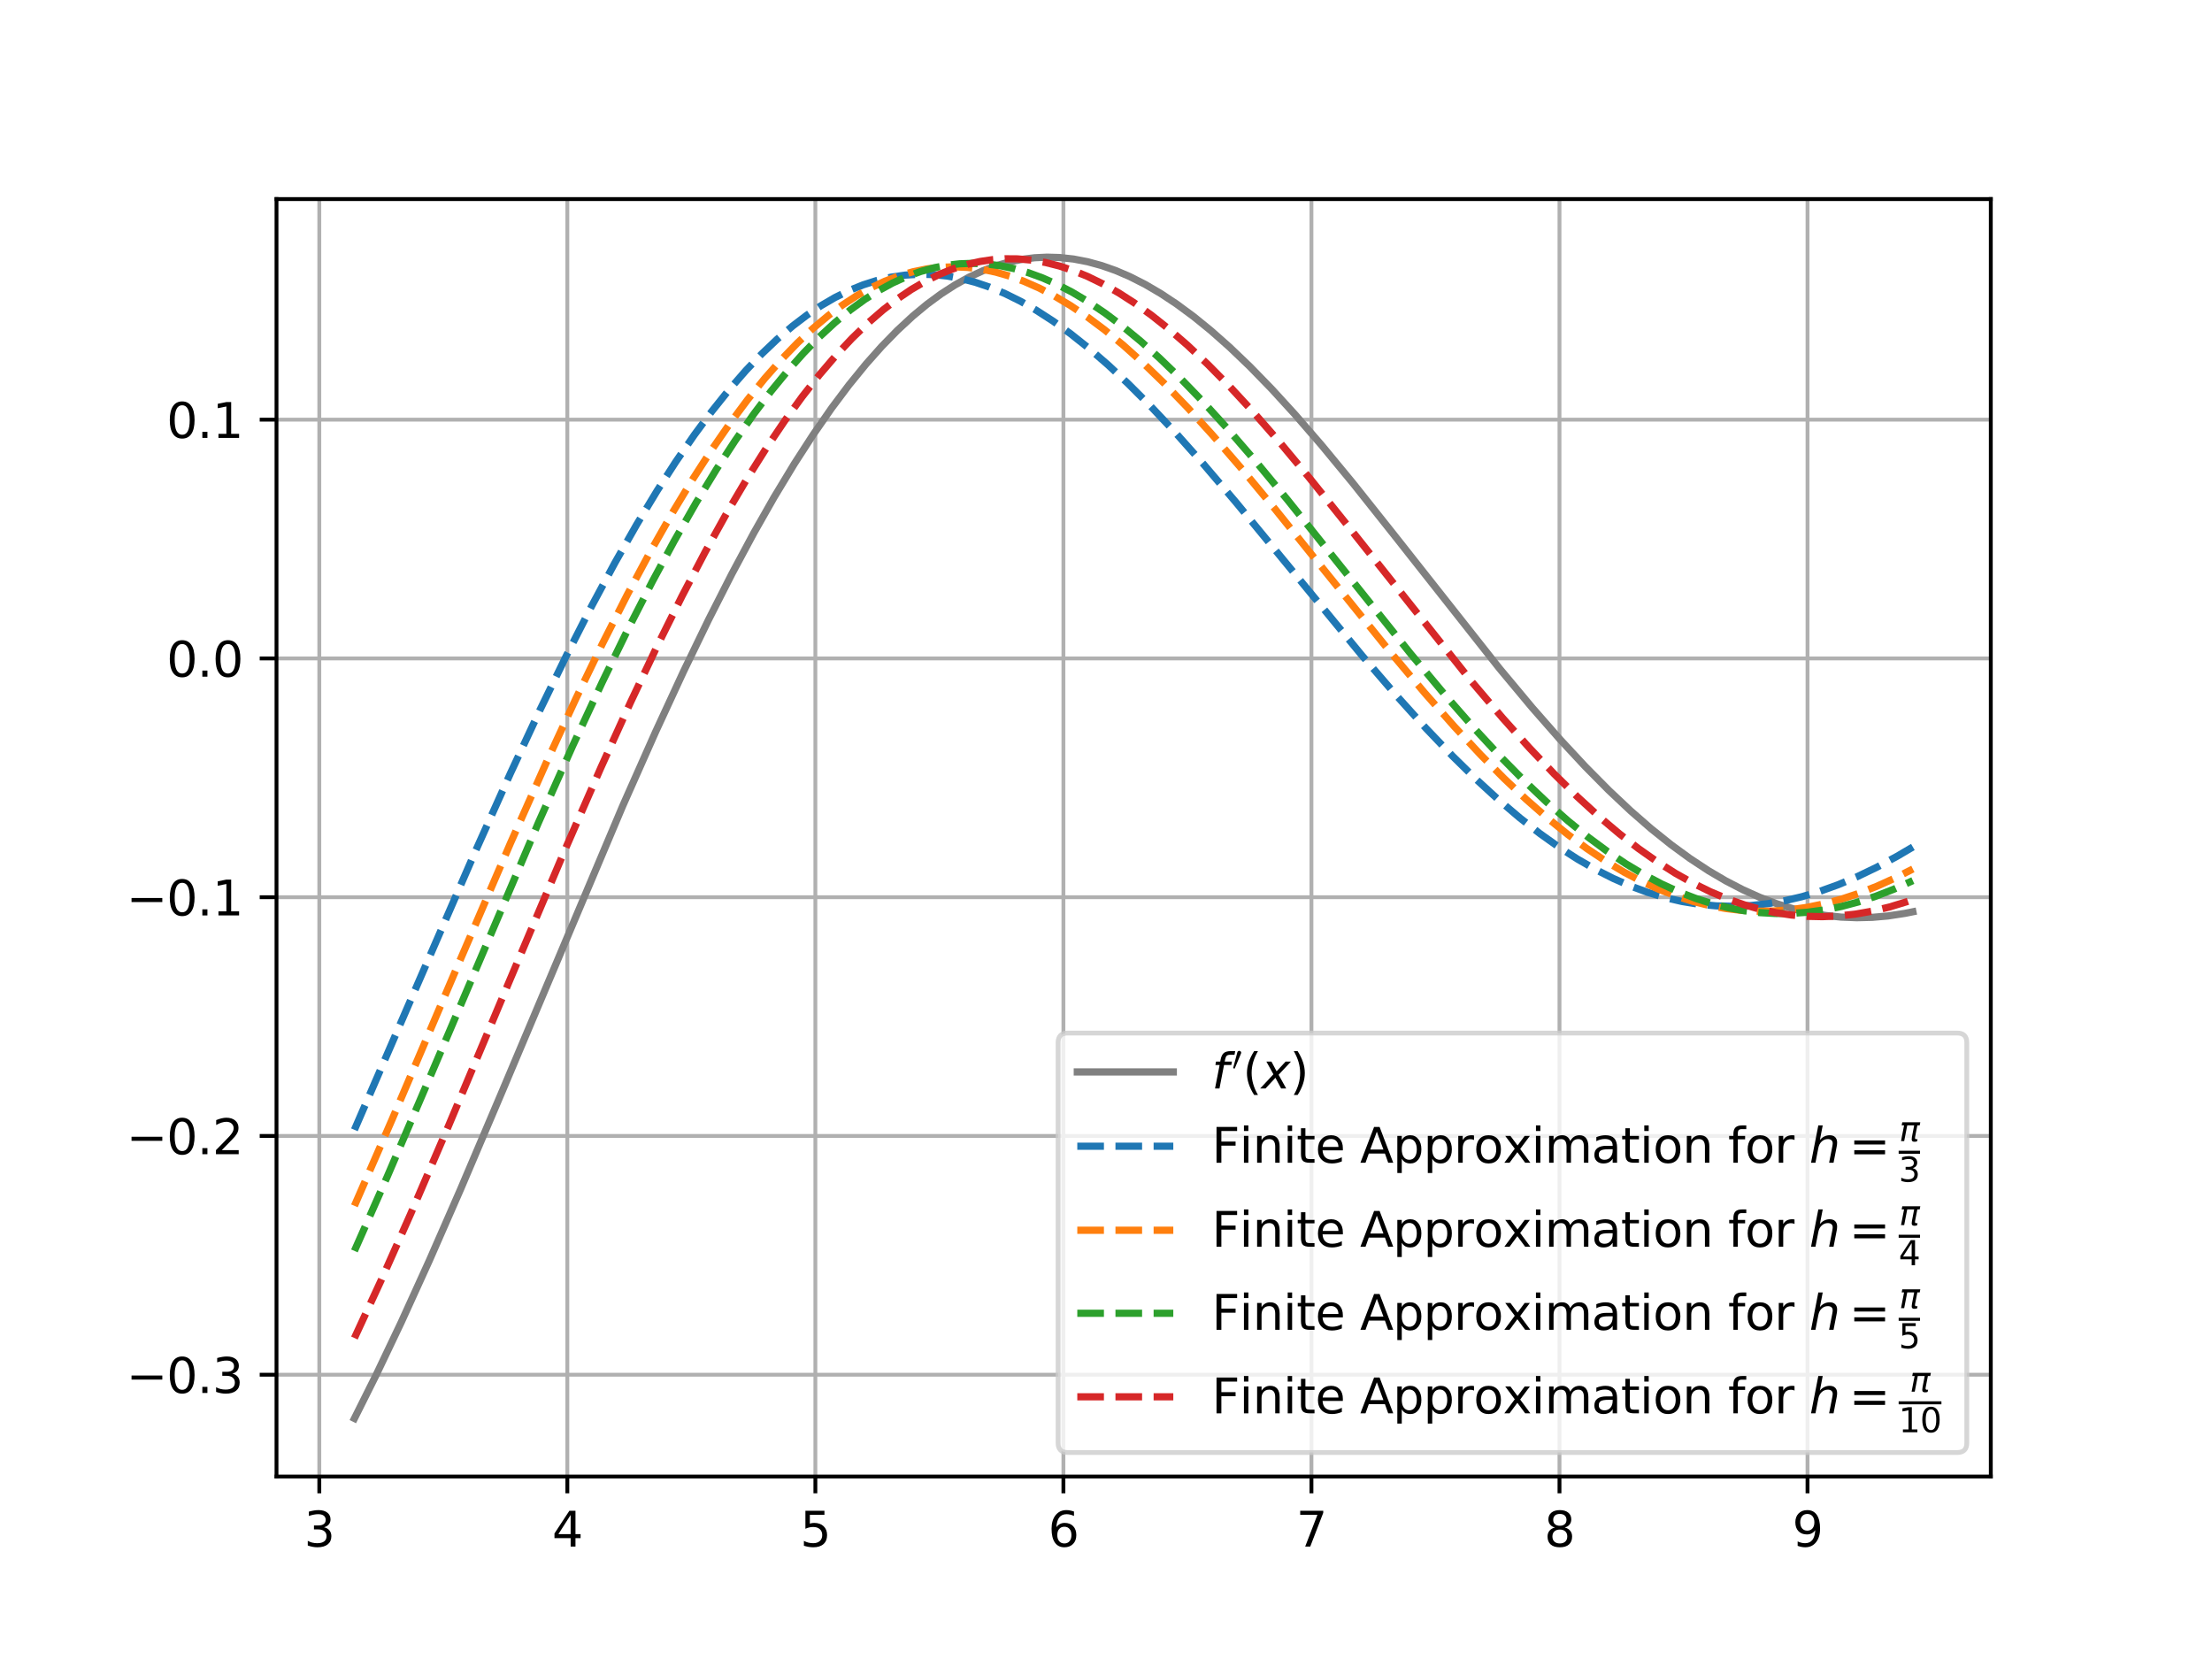 <?xml version="1.0" encoding="utf-8" standalone="no"?>
<!DOCTYPE svg PUBLIC "-//W3C//DTD SVG 1.1//EN"
  "http://www.w3.org/Graphics/SVG/1.1/DTD/svg11.dtd">
<svg xmlns:xlink="http://www.w3.org/1999/xlink" width="460.8pt" height="345.6pt" viewBox="0 0 460.8 345.6" xmlns="http://www.w3.org/2000/svg" version="1.1">
 <defs>
  <style type="text/css">*{stroke-linejoin: round; stroke-linecap: butt}</style>
 </defs>
 <g id="figure_1">
  <g id="patch_1">
   <path d="M 0 345.6 
L 460.8 345.6 
L 460.8 0 
L 0 0 
z
" style="fill: #ffffff"/>
  </g>
  <g id="axes_1">
   <g id="patch_2">
    <path d="M 57.6 307.584 
L 414.72 307.584 
L 414.72 41.472 
L 57.6 41.472 
z
" style="fill: #ffffff"/>
   </g>
   <g id="matplotlib.axis_1">
    <g id="xtick_1">
     <g id="line2d_1">
      <path d="M 66.517 307.584 
L 66.517 41.472 
" clip-path="url(#p0dc2a3c17a)" style="fill: none; stroke: #b0b0b0; stroke-width: 0.8; stroke-linecap: square"/>
     </g>
     <g id="line2d_2">
      <defs>
       <path id="m01ff38278d" d="M 0 0 
L 0 3.5 
" style="stroke: #000000; stroke-width: 0.8"/>
      </defs>
      <g>
       <use xlink:href="#m01ff38278d" x="66.517" y="307.584" style="stroke: #000000; stroke-width: 0.8"/>
      </g>
     </g>
     <g id="text_1">
      <!-- 3 -->
      <g transform="translate(63.335 322.182) scale(0.1 -0.1)">
       <defs>
        <path id="DejaVuSans-33" d="M 2597 2516 
Q 3050 2419 3304 2112 
Q 3559 1806 3559 1356 
Q 3559 666 3084 287 
Q 2609 -91 1734 -91 
Q 1441 -91 1130 -33 
Q 819 25 488 141 
L 488 750 
Q 750 597 1062 519 
Q 1375 441 1716 441 
Q 2309 441 2620 675 
Q 2931 909 2931 1356 
Q 2931 1769 2642 2001 
Q 2353 2234 1838 2234 
L 1294 2234 
L 1294 2753 
L 1863 2753 
Q 2328 2753 2575 2939 
Q 2822 3125 2822 3475 
Q 2822 3834 2567 4026 
Q 2313 4219 1838 4219 
Q 1578 4219 1281 4162 
Q 984 4106 628 3988 
L 628 4550 
Q 988 4650 1302 4700 
Q 1616 4750 1894 4750 
Q 2613 4750 3031 4423 
Q 3450 4097 3450 3541 
Q 3450 3153 3228 2886 
Q 3006 2619 2597 2516 
z
" transform="scale(0.016)"/>
       </defs>
       <use xlink:href="#DejaVuSans-33"/>
      </g>
     </g>
    </g>
    <g id="xtick_2">
     <g id="line2d_3">
      <path d="M 118.187 307.584 
L 118.187 41.472 
" clip-path="url(#p0dc2a3c17a)" style="fill: none; stroke: #b0b0b0; stroke-width: 0.8; stroke-linecap: square"/>
     </g>
     <g id="line2d_4">
      <g>
       <use xlink:href="#m01ff38278d" x="118.187" y="307.584" style="stroke: #000000; stroke-width: 0.8"/>
      </g>
     </g>
     <g id="text_2">
      <!-- 4 -->
      <g transform="translate(115.006 322.182) scale(0.1 -0.1)">
       <defs>
        <path id="DejaVuSans-34" d="M 2419 4116 
L 825 1625 
L 2419 1625 
L 2419 4116 
z
M 2253 4666 
L 3047 4666 
L 3047 1625 
L 3713 1625 
L 3713 1100 
L 3047 1100 
L 3047 0 
L 2419 0 
L 2419 1100 
L 313 1100 
L 313 1709 
L 2253 4666 
z
" transform="scale(0.016)"/>
       </defs>
       <use xlink:href="#DejaVuSans-34"/>
      </g>
     </g>
    </g>
    <g id="xtick_3">
     <g id="line2d_5">
      <path d="M 169.857 307.584 
L 169.857 41.472 
" clip-path="url(#p0dc2a3c17a)" style="fill: none; stroke: #b0b0b0; stroke-width: 0.8; stroke-linecap: square"/>
     </g>
     <g id="line2d_6">
      <g>
       <use xlink:href="#m01ff38278d" x="169.857" y="307.584" style="stroke: #000000; stroke-width: 0.8"/>
      </g>
     </g>
     <g id="text_3">
      <!-- 5 -->
      <g transform="translate(166.676 322.182) scale(0.1 -0.1)">
       <defs>
        <path id="DejaVuSans-35" d="M 691 4666 
L 3169 4666 
L 3169 4134 
L 1269 4134 
L 1269 2991 
Q 1406 3038 1543 3061 
Q 1681 3084 1819 3084 
Q 2600 3084 3056 2656 
Q 3513 2228 3513 1497 
Q 3513 744 3044 326 
Q 2575 -91 1722 -91 
Q 1428 -91 1123 -41 
Q 819 9 494 109 
L 494 744 
Q 775 591 1075 516 
Q 1375 441 1709 441 
Q 2250 441 2565 725 
Q 2881 1009 2881 1497 
Q 2881 1984 2565 2268 
Q 2250 2553 1709 2553 
Q 1456 2553 1204 2497 
Q 953 2441 691 2322 
L 691 4666 
z
" transform="scale(0.016)"/>
       </defs>
       <use xlink:href="#DejaVuSans-35"/>
      </g>
     </g>
    </g>
    <g id="xtick_4">
     <g id="line2d_7">
      <path d="M 221.528 307.584 
L 221.528 41.472 
" clip-path="url(#p0dc2a3c17a)" style="fill: none; stroke: #b0b0b0; stroke-width: 0.8; stroke-linecap: square"/>
     </g>
     <g id="line2d_8">
      <g>
       <use xlink:href="#m01ff38278d" x="221.528" y="307.584" style="stroke: #000000; stroke-width: 0.8"/>
      </g>
     </g>
     <g id="text_4">
      <!-- 6 -->
      <g transform="translate(218.346 322.182) scale(0.1 -0.1)">
       <defs>
        <path id="DejaVuSans-36" d="M 2113 2584 
Q 1688 2584 1439 2293 
Q 1191 2003 1191 1497 
Q 1191 994 1439 701 
Q 1688 409 2113 409 
Q 2538 409 2786 701 
Q 3034 994 3034 1497 
Q 3034 2003 2786 2293 
Q 2538 2584 2113 2584 
z
M 3366 4563 
L 3366 3988 
Q 3128 4100 2886 4159 
Q 2644 4219 2406 4219 
Q 1781 4219 1451 3797 
Q 1122 3375 1075 2522 
Q 1259 2794 1537 2939 
Q 1816 3084 2150 3084 
Q 2853 3084 3261 2657 
Q 3669 2231 3669 1497 
Q 3669 778 3244 343 
Q 2819 -91 2113 -91 
Q 1303 -91 875 529 
Q 447 1150 447 2328 
Q 447 3434 972 4092 
Q 1497 4750 2381 4750 
Q 2619 4750 2861 4703 
Q 3103 4656 3366 4563 
z
" transform="scale(0.016)"/>
       </defs>
       <use xlink:href="#DejaVuSans-36"/>
      </g>
     </g>
    </g>
    <g id="xtick_5">
     <g id="line2d_9">
      <path d="M 273.198 307.584 
L 273.198 41.472 
" clip-path="url(#p0dc2a3c17a)" style="fill: none; stroke: #b0b0b0; stroke-width: 0.8; stroke-linecap: square"/>
     </g>
     <g id="line2d_10">
      <g>
       <use xlink:href="#m01ff38278d" x="273.198" y="307.584" style="stroke: #000000; stroke-width: 0.8"/>
      </g>
     </g>
     <g id="text_5">
      <!-- 7 -->
      <g transform="translate(270.017 322.182) scale(0.1 -0.1)">
       <defs>
        <path id="DejaVuSans-37" d="M 525 4666 
L 3525 4666 
L 3525 4397 
L 1831 0 
L 1172 0 
L 2766 4134 
L 525 4134 
L 525 4666 
z
" transform="scale(0.016)"/>
       </defs>
       <use xlink:href="#DejaVuSans-37"/>
      </g>
     </g>
    </g>
    <g id="xtick_6">
     <g id="line2d_11">
      <path d="M 324.868 307.584 
L 324.868 41.472 
" clip-path="url(#p0dc2a3c17a)" style="fill: none; stroke: #b0b0b0; stroke-width: 0.8; stroke-linecap: square"/>
     </g>
     <g id="line2d_12">
      <g>
       <use xlink:href="#m01ff38278d" x="324.868" y="307.584" style="stroke: #000000; stroke-width: 0.8"/>
      </g>
     </g>
     <g id="text_6">
      <!-- 8 -->
      <g transform="translate(321.687 322.182) scale(0.1 -0.1)">
       <defs>
        <path id="DejaVuSans-38" d="M 2034 2216 
Q 1584 2216 1326 1975 
Q 1069 1734 1069 1313 
Q 1069 891 1326 650 
Q 1584 409 2034 409 
Q 2484 409 2743 651 
Q 3003 894 3003 1313 
Q 3003 1734 2745 1975 
Q 2488 2216 2034 2216 
z
M 1403 2484 
Q 997 2584 770 2862 
Q 544 3141 544 3541 
Q 544 4100 942 4425 
Q 1341 4750 2034 4750 
Q 2731 4750 3128 4425 
Q 3525 4100 3525 3541 
Q 3525 3141 3298 2862 
Q 3072 2584 2669 2484 
Q 3125 2378 3379 2068 
Q 3634 1759 3634 1313 
Q 3634 634 3220 271 
Q 2806 -91 2034 -91 
Q 1263 -91 848 271 
Q 434 634 434 1313 
Q 434 1759 690 2068 
Q 947 2378 1403 2484 
z
M 1172 3481 
Q 1172 3119 1398 2916 
Q 1625 2713 2034 2713 
Q 2441 2713 2670 2916 
Q 2900 3119 2900 3481 
Q 2900 3844 2670 4047 
Q 2441 4250 2034 4250 
Q 1625 4250 1398 4047 
Q 1172 3844 1172 3481 
z
" transform="scale(0.016)"/>
       </defs>
       <use xlink:href="#DejaVuSans-38"/>
      </g>
     </g>
    </g>
    <g id="xtick_7">
     <g id="line2d_13">
      <path d="M 376.539 307.584 
L 376.539 41.472 
" clip-path="url(#p0dc2a3c17a)" style="fill: none; stroke: #b0b0b0; stroke-width: 0.8; stroke-linecap: square"/>
     </g>
     <g id="line2d_14">
      <g>
       <use xlink:href="#m01ff38278d" x="376.539" y="307.584" style="stroke: #000000; stroke-width: 0.8"/>
      </g>
     </g>
     <g id="text_7">
      <!-- 9 -->
      <g transform="translate(373.358 322.182) scale(0.1 -0.1)">
       <defs>
        <path id="DejaVuSans-39" d="M 703 97 
L 703 672 
Q 941 559 1184 500 
Q 1428 441 1663 441 
Q 2288 441 2617 861 
Q 2947 1281 2994 2138 
Q 2813 1869 2534 1725 
Q 2256 1581 1919 1581 
Q 1219 1581 811 2004 
Q 403 2428 403 3163 
Q 403 3881 828 4315 
Q 1253 4750 1959 4750 
Q 2769 4750 3195 4129 
Q 3622 3509 3622 2328 
Q 3622 1225 3098 567 
Q 2575 -91 1691 -91 
Q 1453 -91 1209 -44 
Q 966 3 703 97 
z
M 1959 2075 
Q 2384 2075 2632 2365 
Q 2881 2656 2881 3163 
Q 2881 3666 2632 3958 
Q 2384 4250 1959 4250 
Q 1534 4250 1286 3958 
Q 1038 3666 1038 3163 
Q 1038 2656 1286 2365 
Q 1534 2075 1959 2075 
z
" transform="scale(0.016)"/>
       </defs>
       <use xlink:href="#DejaVuSans-39"/>
      </g>
     </g>
    </g>
   </g>
   <g id="matplotlib.axis_2">
    <g id="ytick_1">
     <g id="line2d_15">
      <path d="M 57.6 286.381 
L 414.72 286.381 
" clip-path="url(#p0dc2a3c17a)" style="fill: none; stroke: #b0b0b0; stroke-width: 0.8; stroke-linecap: square"/>
     </g>
     <g id="line2d_16">
      <defs>
       <path id="mb4354694d8" d="M 0 0 
L -3.5 0 
" style="stroke: #000000; stroke-width: 0.8"/>
      </defs>
      <g>
       <use xlink:href="#mb4354694d8" x="57.6" y="286.381" style="stroke: #000000; stroke-width: 0.8"/>
      </g>
     </g>
     <g id="text_8">
      <!-- −0.3 -->
      <g transform="translate(26.317 290.18) scale(0.1 -0.1)">
       <defs>
        <path id="DejaVuSans-2212" d="M 678 2272 
L 4684 2272 
L 4684 1741 
L 678 1741 
L 678 2272 
z
" transform="scale(0.016)"/>
        <path id="DejaVuSans-30" d="M 2034 4250 
Q 1547 4250 1301 3770 
Q 1056 3291 1056 2328 
Q 1056 1369 1301 889 
Q 1547 409 2034 409 
Q 2525 409 2770 889 
Q 3016 1369 3016 2328 
Q 3016 3291 2770 3770 
Q 2525 4250 2034 4250 
z
M 2034 4750 
Q 2819 4750 3233 4129 
Q 3647 3509 3647 2328 
Q 3647 1150 3233 529 
Q 2819 -91 2034 -91 
Q 1250 -91 836 529 
Q 422 1150 422 2328 
Q 422 3509 836 4129 
Q 1250 4750 2034 4750 
z
" transform="scale(0.016)"/>
        <path id="DejaVuSans-2e" d="M 684 794 
L 1344 794 
L 1344 0 
L 684 0 
L 684 794 
z
" transform="scale(0.016)"/>
       </defs>
       <use xlink:href="#DejaVuSans-2212"/>
       <use xlink:href="#DejaVuSans-30" x="83.789"/>
       <use xlink:href="#DejaVuSans-2e" x="147.412"/>
       <use xlink:href="#DejaVuSans-33" x="179.199"/>
      </g>
     </g>
    </g>
    <g id="ytick_2">
     <g id="line2d_17">
      <path d="M 57.6 236.642 
L 414.72 236.642 
" clip-path="url(#p0dc2a3c17a)" style="fill: none; stroke: #b0b0b0; stroke-width: 0.8; stroke-linecap: square"/>
     </g>
     <g id="line2d_18">
      <g>
       <use xlink:href="#mb4354694d8" x="57.6" y="236.642" style="stroke: #000000; stroke-width: 0.8"/>
      </g>
     </g>
     <g id="text_9">
      <!-- −0.2 -->
      <g transform="translate(26.317 240.441) scale(0.1 -0.1)">
       <defs>
        <path id="DejaVuSans-32" d="M 1228 531 
L 3431 531 
L 3431 0 
L 469 0 
L 469 531 
Q 828 903 1448 1529 
Q 2069 2156 2228 2338 
Q 2531 2678 2651 2914 
Q 2772 3150 2772 3378 
Q 2772 3750 2511 3984 
Q 2250 4219 1831 4219 
Q 1534 4219 1204 4116 
Q 875 4013 500 3803 
L 500 4441 
Q 881 4594 1212 4672 
Q 1544 4750 1819 4750 
Q 2544 4750 2975 4387 
Q 3406 4025 3406 3419 
Q 3406 3131 3298 2873 
Q 3191 2616 2906 2266 
Q 2828 2175 2409 1742 
Q 1991 1309 1228 531 
z
" transform="scale(0.016)"/>
       </defs>
       <use xlink:href="#DejaVuSans-2212"/>
       <use xlink:href="#DejaVuSans-30" x="83.789"/>
       <use xlink:href="#DejaVuSans-2e" x="147.412"/>
       <use xlink:href="#DejaVuSans-32" x="179.199"/>
      </g>
     </g>
    </g>
    <g id="ytick_3">
     <g id="line2d_19">
      <path d="M 57.6 186.903 
L 414.72 186.903 
" clip-path="url(#p0dc2a3c17a)" style="fill: none; stroke: #b0b0b0; stroke-width: 0.8; stroke-linecap: square"/>
     </g>
     <g id="line2d_20">
      <g>
       <use xlink:href="#mb4354694d8" x="57.6" y="186.903" style="stroke: #000000; stroke-width: 0.8"/>
      </g>
     </g>
     <g id="text_10">
      <!-- −0.1 -->
      <g transform="translate(26.317 190.702) scale(0.1 -0.1)">
       <defs>
        <path id="DejaVuSans-31" d="M 794 531 
L 1825 531 
L 1825 4091 
L 703 3866 
L 703 4441 
L 1819 4666 
L 2450 4666 
L 2450 531 
L 3481 531 
L 3481 0 
L 794 0 
L 794 531 
z
" transform="scale(0.016)"/>
       </defs>
       <use xlink:href="#DejaVuSans-2212"/>
       <use xlink:href="#DejaVuSans-30" x="83.789"/>
       <use xlink:href="#DejaVuSans-2e" x="147.412"/>
       <use xlink:href="#DejaVuSans-31" x="179.199"/>
      </g>
     </g>
    </g>
    <g id="ytick_4">
     <g id="line2d_21">
      <path d="M 57.6 137.164 
L 414.72 137.164 
" clip-path="url(#p0dc2a3c17a)" style="fill: none; stroke: #b0b0b0; stroke-width: 0.8; stroke-linecap: square"/>
     </g>
     <g id="line2d_22">
      <g>
       <use xlink:href="#mb4354694d8" x="57.6" y="137.164" style="stroke: #000000; stroke-width: 0.8"/>
      </g>
     </g>
     <g id="text_11">
      <!-- 0.0 -->
      <g transform="translate(34.697 140.963) scale(0.1 -0.1)">
       <use xlink:href="#DejaVuSans-30"/>
       <use xlink:href="#DejaVuSans-2e" x="63.623"/>
       <use xlink:href="#DejaVuSans-30" x="95.41"/>
      </g>
     </g>
    </g>
    <g id="ytick_5">
     <g id="line2d_23">
      <path d="M 57.6 87.425 
L 414.72 87.425 
" clip-path="url(#p0dc2a3c17a)" style="fill: none; stroke: #b0b0b0; stroke-width: 0.8; stroke-linecap: square"/>
     </g>
     <g id="line2d_24">
      <g>
       <use xlink:href="#mb4354694d8" x="57.6" y="87.425" style="stroke: #000000; stroke-width: 0.8"/>
      </g>
     </g>
     <g id="text_12">
      <!-- 0.1 -->
      <g transform="translate(34.697 91.224) scale(0.1 -0.1)">
       <use xlink:href="#DejaVuSans-30"/>
       <use xlink:href="#DejaVuSans-2e" x="63.623"/>
       <use xlink:href="#DejaVuSans-31" x="95.41"/>
      </g>
     </g>
    </g>
   </g>
   <g id="line2d_25">
    <path d="M 73.833 295.488 
L 78.382 286.381 
L 83.582 275.455 
L 89.432 262.603 
L 95.931 247.772 
L 104.381 227.9 
L 129.729 167.87 
L 136.554 152.498 
L 142.403 139.852 
L 147.603 129.107 
L 152.478 119.519 
L 157.027 111.038 
L 161.252 103.601 
L 165.477 96.613 
L 169.377 90.582 
L 173.276 84.971 
L 176.851 80.209 
L 180.426 75.823 
L 183.676 72.167 
L 186.926 68.834 
L 190.175 65.826 
L 193.1 63.401 
L 196.025 61.243 
L 198.95 59.355 
L 201.875 57.735 
L 204.799 56.383 
L 207.724 55.298 
L 210.324 54.557 
L 212.924 54.023 
L 215.524 53.695 
L 218.124 53.57 
L 220.723 53.644 
L 223.648 53.963 
L 226.573 54.526 
L 229.498 55.326 
L 232.423 56.358 
L 235.348 57.614 
L 238.597 59.265 
L 241.847 61.173 
L 245.097 63.326 
L 248.672 65.965 
L 252.246 68.869 
L 256.146 72.32 
L 260.371 76.364 
L 264.921 81.039 
L 269.795 86.371 
L 275.32 92.754 
L 281.82 100.628 
L 290.269 111.254 
L 312.368 139.25 
L 319.192 147.428 
L 325.042 154.092 
L 330.242 159.687 
L 335.116 164.611 
L 339.666 168.895 
L 343.891 172.581 
L 348.115 175.968 
L 352.015 178.816 
L 355.915 181.385 
L 359.49 183.488 
L 363.065 185.343 
L 366.639 186.947 
L 370.214 188.295 
L 373.789 189.386 
L 377.039 190.153 
L 380.288 190.707 
L 383.538 191.048 
L 386.788 191.177 
L 390.038 191.098 
L 393.288 190.813 
L 396.862 190.267 
L 398.487 189.939 
L 398.487 189.939 
" clip-path="url(#p0dc2a3c17a)" style="fill: none; stroke: #808080; stroke-width: 1.5; stroke-linecap: square"/>
   </g>
   <g id="line2d_26">
    <path d="M 73.833 235.364 
L 85.207 209.12 
L 98.856 177.737 
L 106.331 161.099 
L 112.505 147.856 
L 118.03 136.495 
L 123.23 126.298 
L 128.104 117.23 
L 132.654 109.237 
L 136.879 102.252 
L 140.779 96.2 
L 144.678 90.544 
L 148.253 85.723 
L 151.828 81.258 
L 155.403 77.158 
L 158.652 73.755 
L 161.902 70.664 
L 165.152 67.889 
L 168.077 65.664 
L 171.002 63.697 
L 173.926 61.99 
L 176.851 60.542 
L 179.776 59.352 
L 182.701 58.419 
L 185.626 57.74 
L 188.55 57.313 
L 191.475 57.133 
L 194.4 57.198 
L 197.325 57.503 
L 200.25 58.041 
L 203.175 58.809 
L 206.099 59.799 
L 209.349 61.152 
L 212.599 62.762 
L 215.849 64.617 
L 219.424 66.929 
L 222.998 69.51 
L 226.898 72.613 
L 230.798 75.992 
L 235.023 79.94 
L 239.572 84.49 
L 244.772 90.02 
L 250.622 96.588 
L 257.446 104.605 
L 266.871 116.051 
L 283.769 136.606 
L 290.919 144.918 
L 297.094 151.755 
L 302.618 157.533 
L 307.493 162.321 
L 312.043 166.498 
L 316.592 170.367 
L 320.817 173.666 
L 324.717 176.446 
L 328.617 178.961 
L 332.516 181.201 
L 336.091 183.008 
L 339.666 184.574 
L 343.241 185.895 
L 346.816 186.97 
L 350.39 187.797 
L 353.965 188.377 
L 357.54 188.71 
L 361.115 188.798 
L 364.689 188.646 
L 368.264 188.256 
L 371.839 187.634 
L 375.414 186.787 
L 378.989 185.721 
L 382.888 184.318 
L 386.788 182.676 
L 391.013 180.641 
L 395.237 178.358 
L 398.487 176.444 
L 398.487 176.444 
" clip-path="url(#p0dc2a3c17a)" style="fill: none; stroke-dasharray: 5.55,2.4; stroke-dashoffset: 0; stroke: #1f77b4; stroke-width: 1.5"/>
   </g>
   <g id="line2d_27">
    <path d="M 73.833 251.197 
L 81.632 233.317 
L 94.956 202.084 
L 106.331 175.662 
L 113.805 158.861 
L 119.98 145.512 
L 125.504 134.079 
L 130.704 123.832 
L 135.579 114.735 
L 140.129 106.729 
L 144.353 99.744 
L 148.253 93.703 
L 152.153 88.069 
L 155.728 83.276 
L 159.302 78.847 
L 162.877 74.792 
L 166.127 71.435 
L 169.377 68.397 
L 172.627 65.681 
L 175.551 63.513 
L 178.476 61.609 
L 181.401 59.968 
L 184.326 58.59 
L 187.251 57.474 
L 190.175 56.618 
L 193.1 56.019 
L 195.7 55.701 
L 198.625 55.581 
L 201.55 55.707 
L 204.474 56.076 
L 207.399 56.682 
L 210.324 57.52 
L 213.249 58.582 
L 216.499 60.017 
L 219.749 61.712 
L 222.998 63.654 
L 226.573 66.064 
L 230.148 68.743 
L 234.048 71.955 
L 238.272 75.748 
L 242.497 79.837 
L 247.372 84.883 
L 252.571 90.598 
L 258.421 97.363 
L 265.571 105.989 
L 276.295 119.323 
L 289.619 135.822 
L 296.769 144.326 
L 302.943 151.331 
L 308.468 157.262 
L 313.343 162.185 
L 317.892 166.486 
L 322.442 170.477 
L 326.667 173.886 
L 330.567 176.765 
L 334.466 179.375 
L 338.366 181.708 
L 341.941 183.595 
L 345.516 185.238 
L 349.09 186.633 
L 352.665 187.777 
L 356.24 188.668 
L 359.49 189.26 
L 362.74 189.643 
L 365.989 189.82 
L 369.239 189.792 
L 372.814 189.529 
L 376.389 189.026 
L 379.963 188.289 
L 383.538 187.326 
L 387.113 186.143 
L 391.013 184.613 
L 394.912 182.844 
L 398.487 181.023 
L 398.487 181.023 
" clip-path="url(#p0dc2a3c17a)" style="fill: none; stroke-dasharray: 5.55,2.4; stroke-dashoffset: 0; stroke: #ff7f0e; stroke-width: 1.5"/>
   </g>
   <g id="line2d_28">
    <path d="M 73.833 260.589 
L 80.657 245.142 
L 89.432 224.683 
L 112.18 171.337 
L 119.33 155.302 
L 125.504 142.01 
L 131.029 130.656 
L 135.904 121.125 
L 140.454 112.687 
L 145.003 104.729 
L 149.228 97.799 
L 153.128 91.814 
L 157.027 86.244 
L 160.602 81.514 
L 164.177 77.154 
L 167.427 73.518 
L 170.677 70.2 
L 173.926 67.204 
L 177.176 64.532 
L 180.101 62.406 
L 183.026 60.546 
L 185.951 58.951 
L 188.875 57.621 
L 191.8 56.554 
L 194.725 55.749 
L 197.325 55.251 
L 199.925 54.955 
L 202.525 54.859 
L 205.449 54.987 
L 208.374 55.358 
L 211.299 55.969 
L 214.224 56.812 
L 217.149 57.882 
L 220.074 59.172 
L 223.323 60.854 
L 226.573 62.788 
L 230.148 65.191 
L 233.723 67.868 
L 237.622 71.081 
L 241.522 74.576 
L 245.747 78.655 
L 250.297 83.351 
L 255.496 89.053 
L 261.346 95.821 
L 268.17 104.073 
L 277.92 116.256 
L 293.844 136.168 
L 300.993 144.731 
L 307.168 151.781 
L 312.693 157.746 
L 317.567 162.694 
L 322.117 167.014 
L 326.667 171.02 
L 330.892 174.439 
L 334.791 177.325 
L 338.691 179.938 
L 342.591 182.272 
L 346.166 184.157 
L 349.74 185.795 
L 353.315 187.183 
L 356.89 188.318 
L 360.14 189.128 
L 363.389 189.728 
L 366.639 190.119 
L 369.889 190.301 
L 373.139 190.276 
L 376.389 190.048 
L 379.963 189.566 
L 383.538 188.848 
L 387.113 187.9 
L 390.688 186.73 
L 394.588 185.211 
L 398.487 183.449 
L 398.487 183.449 
" clip-path="url(#p0dc2a3c17a)" style="fill: none; stroke-dasharray: 5.55,2.4; stroke-dashoffset: 0; stroke: #2ca02c; stroke-width: 1.5"/>
   </g>
   <g id="line2d_29">
    <path d="M 73.833 278.739 
L 79.357 266.798 
L 85.532 252.914 
L 93.331 234.784 
L 106.006 204.636 
L 117.705 177.004 
L 125.179 159.902 
L 131.354 146.299 
L 136.879 134.637 
L 142.078 124.177 
L 146.953 114.882 
L 151.503 106.694 
L 155.728 99.545 
L 159.627 93.356 
L 163.527 87.578 
L 167.102 82.657 
L 170.677 78.106 
L 174.251 73.933 
L 177.501 70.474 
L 180.751 67.338 
L 184.001 64.529 
L 186.926 62.283 
L 189.85 60.304 
L 192.775 58.594 
L 195.7 57.151 
L 198.625 55.974 
L 201.55 55.063 
L 204.15 54.473 
L 206.749 54.089 
L 209.349 53.908 
L 211.949 53.927 
L 214.874 54.184 
L 217.799 54.685 
L 220.723 55.424 
L 223.648 56.396 
L 226.573 57.593 
L 229.823 59.179 
L 233.073 61.024 
L 236.322 63.116 
L 239.897 65.689 
L 243.472 68.531 
L 247.372 71.917 
L 251.597 75.894 
L 256.146 80.502 
L 261.021 85.768 
L 266.546 92.084 
L 272.72 99.492 
L 280.52 109.214 
L 306.518 141.923 
L 313.018 149.568 
L 318.542 155.735 
L 323.742 161.207 
L 328.617 166.004 
L 333.166 170.162 
L 337.391 173.726 
L 341.291 176.746 
L 345.191 179.495 
L 349.09 181.964 
L 352.665 183.973 
L 356.24 185.734 
L 359.815 187.243 
L 363.389 188.497 
L 366.639 189.414 
L 369.889 190.118 
L 373.139 190.61 
L 376.389 190.889 
L 379.638 190.959 
L 382.888 190.822 
L 386.463 190.435 
L 390.038 189.807 
L 393.613 188.944 
L 397.187 187.852 
L 398.487 187.4 
L 398.487 187.4 
" clip-path="url(#p0dc2a3c17a)" style="fill: none; stroke-dasharray: 5.55,2.4; stroke-dashoffset: 0; stroke: #d62728; stroke-width: 1.5"/>
   </g>
   <g id="patch_3">
    <path d="M 57.6 307.584 
L 57.6 41.472 
" style="fill: none; stroke: #000000; stroke-width: 0.8; stroke-linejoin: miter; stroke-linecap: square"/>
   </g>
   <g id="patch_4">
    <path d="M 414.72 307.584 
L 414.72 41.472 
" style="fill: none; stroke: #000000; stroke-width: 0.8; stroke-linejoin: miter; stroke-linecap: square"/>
   </g>
   <g id="patch_5">
    <path d="M 57.6 307.584 
L 414.72 307.584 
" style="fill: none; stroke: #000000; stroke-width: 0.8; stroke-linejoin: miter; stroke-linecap: square"/>
   </g>
   <g id="patch_6">
    <path d="M 57.6 41.472 
L 414.72 41.472 
" style="fill: none; stroke: #000000; stroke-width: 0.8; stroke-linejoin: miter; stroke-linecap: square"/>
   </g>
   <g id="legend_1">
    <g id="patch_7">
     <path d="M 222.42 302.584 
L 407.72 302.584 
Q 409.72 302.584 409.72 300.584 
L 409.72 217.206 
Q 409.72 215.206 407.72 215.206 
L 222.42 215.206 
Q 220.42 215.206 220.42 217.206 
L 220.42 300.584 
Q 220.42 302.584 222.42 302.584 
z
" style="fill: #ffffff; opacity: 0.8; stroke: #cccccc; stroke-linejoin: miter"/>
    </g>
    <g id="line2d_30">
     <path d="M 224.42 223.304 
L 234.42 223.304 
L 244.42 223.304 
" style="fill: none; stroke: #808080; stroke-width: 1.5; stroke-linecap: square"/>
    </g>
    <g id="text_13">
     <!-- $f'(x)$ -->
     <g transform="translate(252.42 226.804) scale(0.1 -0.1)">
      <defs>
       <path id="DejaVuSans-Oblique-66" d="M 3059 4863 
L 2969 4384 
L 2419 4384 
Q 2106 4384 1964 4261 
Q 1822 4138 1753 3809 
L 1691 3500 
L 2638 3500 
L 2553 3053 
L 1606 3053 
L 1013 0 
L 434 0 
L 1031 3053 
L 481 3053 
L 563 3500 
L 1113 3500 
L 1159 3744 
Q 1278 4363 1576 4613 
Q 1875 4863 2516 4863 
L 3059 4863 
z
" transform="scale(0.016)"/>
       <path id="Cmsy10-30" d="M 225 347 
Q 184 359 184 409 
L 966 3316 
Q 1003 3434 1093 3506 
Q 1184 3578 1300 3578 
Q 1450 3578 1564 3479 
Q 1678 3381 1678 3231 
Q 1678 3166 1644 3084 
L 488 319 
Q 466 275 428 275 
Q 394 275 320 306 
Q 247 338 225 347 
z
" transform="scale(0.016)"/>
       <path id="DejaVuSans-28" d="M 1984 4856 
Q 1566 4138 1362 3434 
Q 1159 2731 1159 2009 
Q 1159 1288 1364 580 
Q 1569 -128 1984 -844 
L 1484 -844 
Q 1016 -109 783 600 
Q 550 1309 550 2009 
Q 550 2706 781 3412 
Q 1013 4119 1484 4856 
L 1984 4856 
z
" transform="scale(0.016)"/>
       <path id="DejaVuSans-Oblique-78" d="M 3841 3500 
L 2234 1784 
L 3219 0 
L 2559 0 
L 1819 1388 
L 531 0 
L -166 0 
L 1556 1844 
L 641 3500 
L 1300 3500 
L 1972 2234 
L 3144 3500 
L 3841 3500 
z
" transform="scale(0.016)"/>
       <path id="DejaVuSans-29" d="M 513 4856 
L 1013 4856 
Q 1481 4119 1714 3412 
Q 1947 2706 1947 2009 
Q 1947 1309 1714 600 
Q 1481 -109 1013 -844 
L 513 -844 
Q 928 -128 1133 580 
Q 1338 1288 1338 2009 
Q 1338 2731 1133 3434 
Q 928 4138 513 4856 
z
" transform="scale(0.016)"/>
      </defs>
      <use xlink:href="#DejaVuSans-Oblique-66" transform="translate(0 0.584)"/>
      <use xlink:href="#Cmsy10-30" transform="translate(42.653 38.866) scale(0.7)"/>
      <use xlink:href="#DejaVuSans-28" transform="translate(64.63 0.584)"/>
      <use xlink:href="#DejaVuSans-Oblique-78" transform="translate(103.644 0.584)"/>
      <use xlink:href="#DejaVuSans-29" transform="translate(162.824 0.584)"/>
     </g>
    </g>
    <g id="line2d_31">
     <path d="M 224.42 238.784 
L 234.42 238.784 
L 244.42 238.784 
" style="fill: none; stroke-dasharray: 5.55,2.4; stroke-dashoffset: 0; stroke: #1f77b4; stroke-width: 1.5"/>
    </g>
    <g id="text_14">
     <!-- Finite Approximation for $h = \frac{\pi}{3}$ -->
     <g transform="translate(252.42 242.284) scale(0.1 -0.1)">
      <defs>
       <path id="DejaVuSans-46" d="M 628 4666 
L 3309 4666 
L 3309 4134 
L 1259 4134 
L 1259 2759 
L 3109 2759 
L 3109 2228 
L 1259 2228 
L 1259 0 
L 628 0 
L 628 4666 
z
" transform="scale(0.016)"/>
       <path id="DejaVuSans-69" d="M 603 3500 
L 1178 3500 
L 1178 0 
L 603 0 
L 603 3500 
z
M 603 4863 
L 1178 4863 
L 1178 4134 
L 603 4134 
L 603 4863 
z
" transform="scale(0.016)"/>
       <path id="DejaVuSans-6e" d="M 3513 2113 
L 3513 0 
L 2938 0 
L 2938 2094 
Q 2938 2591 2744 2837 
Q 2550 3084 2163 3084 
Q 1697 3084 1428 2787 
Q 1159 2491 1159 1978 
L 1159 0 
L 581 0 
L 581 3500 
L 1159 3500 
L 1159 2956 
Q 1366 3272 1645 3428 
Q 1925 3584 2291 3584 
Q 2894 3584 3203 3211 
Q 3513 2838 3513 2113 
z
" transform="scale(0.016)"/>
       <path id="DejaVuSans-74" d="M 1172 4494 
L 1172 3500 
L 2356 3500 
L 2356 3053 
L 1172 3053 
L 1172 1153 
Q 1172 725 1289 603 
Q 1406 481 1766 481 
L 2356 481 
L 2356 0 
L 1766 0 
Q 1100 0 847 248 
Q 594 497 594 1153 
L 594 3053 
L 172 3053 
L 172 3500 
L 594 3500 
L 594 4494 
L 1172 4494 
z
" transform="scale(0.016)"/>
       <path id="DejaVuSans-65" d="M 3597 1894 
L 3597 1613 
L 953 1613 
Q 991 1019 1311 708 
Q 1631 397 2203 397 
Q 2534 397 2845 478 
Q 3156 559 3463 722 
L 3463 178 
Q 3153 47 2828 -22 
Q 2503 -91 2169 -91 
Q 1331 -91 842 396 
Q 353 884 353 1716 
Q 353 2575 817 3079 
Q 1281 3584 2069 3584 
Q 2775 3584 3186 3129 
Q 3597 2675 3597 1894 
z
M 3022 2063 
Q 3016 2534 2758 2815 
Q 2500 3097 2075 3097 
Q 1594 3097 1305 2825 
Q 1016 2553 972 2059 
L 3022 2063 
z
" transform="scale(0.016)"/>
       <path id="DejaVuSans-20" transform="scale(0.016)"/>
       <path id="DejaVuSans-41" d="M 2188 4044 
L 1331 1722 
L 3047 1722 
L 2188 4044 
z
M 1831 4666 
L 2547 4666 
L 4325 0 
L 3669 0 
L 3244 1197 
L 1141 1197 
L 716 0 
L 50 0 
L 1831 4666 
z
" transform="scale(0.016)"/>
       <path id="DejaVuSans-70" d="M 1159 525 
L 1159 -1331 
L 581 -1331 
L 581 3500 
L 1159 3500 
L 1159 2969 
Q 1341 3281 1617 3432 
Q 1894 3584 2278 3584 
Q 2916 3584 3314 3078 
Q 3713 2572 3713 1747 
Q 3713 922 3314 415 
Q 2916 -91 2278 -91 
Q 1894 -91 1617 61 
Q 1341 213 1159 525 
z
M 3116 1747 
Q 3116 2381 2855 2742 
Q 2594 3103 2138 3103 
Q 1681 3103 1420 2742 
Q 1159 2381 1159 1747 
Q 1159 1113 1420 752 
Q 1681 391 2138 391 
Q 2594 391 2855 752 
Q 3116 1113 3116 1747 
z
" transform="scale(0.016)"/>
       <path id="DejaVuSans-72" d="M 2631 2963 
Q 2534 3019 2420 3045 
Q 2306 3072 2169 3072 
Q 1681 3072 1420 2755 
Q 1159 2438 1159 1844 
L 1159 0 
L 581 0 
L 581 3500 
L 1159 3500 
L 1159 2956 
Q 1341 3275 1631 3429 
Q 1922 3584 2338 3584 
Q 2397 3584 2469 3576 
Q 2541 3569 2628 3553 
L 2631 2963 
z
" transform="scale(0.016)"/>
       <path id="DejaVuSans-6f" d="M 1959 3097 
Q 1497 3097 1228 2736 
Q 959 2375 959 1747 
Q 959 1119 1226 758 
Q 1494 397 1959 397 
Q 2419 397 2687 759 
Q 2956 1122 2956 1747 
Q 2956 2369 2687 2733 
Q 2419 3097 1959 3097 
z
M 1959 3584 
Q 2709 3584 3137 3096 
Q 3566 2609 3566 1747 
Q 3566 888 3137 398 
Q 2709 -91 1959 -91 
Q 1206 -91 779 398 
Q 353 888 353 1747 
Q 353 2609 779 3096 
Q 1206 3584 1959 3584 
z
" transform="scale(0.016)"/>
       <path id="DejaVuSans-78" d="M 3513 3500 
L 2247 1797 
L 3578 0 
L 2900 0 
L 1881 1375 
L 863 0 
L 184 0 
L 1544 1831 
L 300 3500 
L 978 3500 
L 1906 2253 
L 2834 3500 
L 3513 3500 
z
" transform="scale(0.016)"/>
       <path id="DejaVuSans-6d" d="M 3328 2828 
Q 3544 3216 3844 3400 
Q 4144 3584 4550 3584 
Q 5097 3584 5394 3201 
Q 5691 2819 5691 2113 
L 5691 0 
L 5113 0 
L 5113 2094 
Q 5113 2597 4934 2840 
Q 4756 3084 4391 3084 
Q 3944 3084 3684 2787 
Q 3425 2491 3425 1978 
L 3425 0 
L 2847 0 
L 2847 2094 
Q 2847 2600 2669 2842 
Q 2491 3084 2119 3084 
Q 1678 3084 1418 2786 
Q 1159 2488 1159 1978 
L 1159 0 
L 581 0 
L 581 3500 
L 1159 3500 
L 1159 2956 
Q 1356 3278 1631 3431 
Q 1906 3584 2284 3584 
Q 2666 3584 2933 3390 
Q 3200 3197 3328 2828 
z
" transform="scale(0.016)"/>
       <path id="DejaVuSans-61" d="M 2194 1759 
Q 1497 1759 1228 1600 
Q 959 1441 959 1056 
Q 959 750 1161 570 
Q 1363 391 1709 391 
Q 2188 391 2477 730 
Q 2766 1069 2766 1631 
L 2766 1759 
L 2194 1759 
z
M 3341 1997 
L 3341 0 
L 2766 0 
L 2766 531 
Q 2569 213 2275 61 
Q 1981 -91 1556 -91 
Q 1019 -91 701 211 
Q 384 513 384 1019 
Q 384 1609 779 1909 
Q 1175 2209 1959 2209 
L 2766 2209 
L 2766 2266 
Q 2766 2663 2505 2880 
Q 2244 3097 1772 3097 
Q 1472 3097 1187 3025 
Q 903 2953 641 2809 
L 641 3341 
Q 956 3463 1253 3523 
Q 1550 3584 1831 3584 
Q 2591 3584 2966 3190 
Q 3341 2797 3341 1997 
z
" transform="scale(0.016)"/>
       <path id="DejaVuSans-66" d="M 2375 4863 
L 2375 4384 
L 1825 4384 
Q 1516 4384 1395 4259 
Q 1275 4134 1275 3809 
L 1275 3500 
L 2222 3500 
L 2222 3053 
L 1275 3053 
L 1275 0 
L 697 0 
L 697 3053 
L 147 3053 
L 147 3500 
L 697 3500 
L 697 3744 
Q 697 4328 969 4595 
Q 1241 4863 1831 4863 
L 2375 4863 
z
" transform="scale(0.016)"/>
       <path id="DejaVuSans-Oblique-68" d="M 3566 2113 
L 3156 0 
L 2578 0 
L 2988 2091 
Q 3016 2238 3031 2350 
Q 3047 2463 3047 2528 
Q 3047 2791 2881 2937 
Q 2716 3084 2419 3084 
Q 1956 3084 1617 2771 
Q 1278 2459 1178 1941 
L 800 0 
L 225 0 
L 1172 4863 
L 1747 4863 
L 1375 2950 
Q 1594 3244 1934 3414 
Q 2275 3584 2650 3584 
Q 3113 3584 3367 3334 
Q 3622 3084 3622 2631 
Q 3622 2519 3608 2391 
Q 3594 2263 3566 2113 
z
" transform="scale(0.016)"/>
       <path id="DejaVuSans-3d" d="M 678 2906 
L 4684 2906 
L 4684 2381 
L 678 2381 
L 678 2906 
z
M 678 1631 
L 4684 1631 
L 4684 1100 
L 678 1100 
L 678 1631 
z
" transform="scale(0.016)"/>
       <path id="DejaVuSans-Oblique-3c0" d="M 584 3500 
L 3938 3500 
L 3825 2925 
L 3384 2925 
L 2966 775 
Q 2922 550 2981 450 
Q 3038 353 3209 353 
Q 3256 353 3325 363 
Q 3397 369 3419 372 
L 3338 -44 
Q 3222 -84 3103 -103 
Q 2981 -122 2866 -122 
Q 2491 -122 2388 81 
Q 2284 288 2391 838 
L 2797 2925 
L 1506 2925 
L 938 0 
L 350 0 
L 919 2925 
L 472 2925 
L 584 3500 
z
" transform="scale(0.016)"/>
      </defs>
      <use xlink:href="#DejaVuSans-46" transform="translate(0 0.588)"/>
      <use xlink:href="#DejaVuSans-69" transform="translate(57.52 0.588)"/>
      <use xlink:href="#DejaVuSans-6e" transform="translate(85.303 0.588)"/>
      <use xlink:href="#DejaVuSans-69" transform="translate(148.682 0.588)"/>
      <use xlink:href="#DejaVuSans-74" transform="translate(176.465 0.588)"/>
      <use xlink:href="#DejaVuSans-65" transform="translate(215.674 0.588)"/>
      <use xlink:href="#DejaVuSans-20" transform="translate(277.197 0.588)"/>
      <use xlink:href="#DejaVuSans-41" transform="translate(308.984 0.588)"/>
      <use xlink:href="#DejaVuSans-70" transform="translate(377.393 0.588)"/>
      <use xlink:href="#DejaVuSans-70" transform="translate(440.869 0.588)"/>
      <use xlink:href="#DejaVuSans-72" transform="translate(504.346 0.588)"/>
      <use xlink:href="#DejaVuSans-6f" transform="translate(545.459 0.588)"/>
      <use xlink:href="#DejaVuSans-78" transform="translate(606.641 0.588)"/>
      <use xlink:href="#DejaVuSans-69" transform="translate(665.82 0.588)"/>
      <use xlink:href="#DejaVuSans-6d" transform="translate(693.604 0.588)"/>
      <use xlink:href="#DejaVuSans-61" transform="translate(791.016 0.588)"/>
      <use xlink:href="#DejaVuSans-74" transform="translate(852.295 0.588)"/>
      <use xlink:href="#DejaVuSans-69" transform="translate(891.504 0.588)"/>
      <use xlink:href="#DejaVuSans-6f" transform="translate(919.287 0.588)"/>
      <use xlink:href="#DejaVuSans-6e" transform="translate(980.469 0.588)"/>
      <use xlink:href="#DejaVuSans-20" transform="translate(1043.848 0.588)"/>
      <use xlink:href="#DejaVuSans-66" transform="translate(1075.635 0.588)"/>
      <use xlink:href="#DejaVuSans-6f" transform="translate(1110.84 0.588)"/>
      <use xlink:href="#DejaVuSans-72" transform="translate(1172.021 0.588)"/>
      <use xlink:href="#DejaVuSans-20" transform="translate(1213.135 0.588)"/>
      <use xlink:href="#DejaVuSans-Oblique-68" transform="translate(1244.922 0.588)"/>
      <use xlink:href="#DejaVuSans-3d" transform="translate(1327.783 0.588)"/>
      <use xlink:href="#DejaVuSans-Oblique-3c0" transform="translate(1432.055 45.719) scale(0.7)"/>
      <use xlink:href="#DejaVuSans-33" transform="translate(1431.055 -38.819) scale(0.7)"/>
      <path d="M 1431.055 19.384 
L 1431.055 25.634 
L 1475.591 25.634 
L 1475.591 19.384 
L 1431.055 19.384 
z
"/>
     </g>
    </g>
    <g id="line2d_32">
     <path d="M 224.42 256.284 
L 234.42 256.284 
L 244.42 256.284 
" style="fill: none; stroke-dasharray: 5.55,2.4; stroke-dashoffset: 0; stroke: #ff7f0e; stroke-width: 1.5"/>
    </g>
    <g id="text_15">
     <!-- Finite Approximation for $h = \frac{\pi}{4}$ -->
     <g transform="translate(252.42 259.784) scale(0.1 -0.1)">
      <use xlink:href="#DejaVuSans-46" transform="translate(0 0.588)"/>
      <use xlink:href="#DejaVuSans-69" transform="translate(57.52 0.588)"/>
      <use xlink:href="#DejaVuSans-6e" transform="translate(85.303 0.588)"/>
      <use xlink:href="#DejaVuSans-69" transform="translate(148.682 0.588)"/>
      <use xlink:href="#DejaVuSans-74" transform="translate(176.465 0.588)"/>
      <use xlink:href="#DejaVuSans-65" transform="translate(215.674 0.588)"/>
      <use xlink:href="#DejaVuSans-20" transform="translate(277.197 0.588)"/>
      <use xlink:href="#DejaVuSans-41" transform="translate(308.984 0.588)"/>
      <use xlink:href="#DejaVuSans-70" transform="translate(377.393 0.588)"/>
      <use xlink:href="#DejaVuSans-70" transform="translate(440.869 0.588)"/>
      <use xlink:href="#DejaVuSans-72" transform="translate(504.346 0.588)"/>
      <use xlink:href="#DejaVuSans-6f" transform="translate(545.459 0.588)"/>
      <use xlink:href="#DejaVuSans-78" transform="translate(606.641 0.588)"/>
      <use xlink:href="#DejaVuSans-69" transform="translate(665.82 0.588)"/>
      <use xlink:href="#DejaVuSans-6d" transform="translate(693.604 0.588)"/>
      <use xlink:href="#DejaVuSans-61" transform="translate(791.016 0.588)"/>
      <use xlink:href="#DejaVuSans-74" transform="translate(852.295 0.588)"/>
      <use xlink:href="#DejaVuSans-69" transform="translate(891.504 0.588)"/>
      <use xlink:href="#DejaVuSans-6f" transform="translate(919.287 0.588)"/>
      <use xlink:href="#DejaVuSans-6e" transform="translate(980.469 0.588)"/>
      <use xlink:href="#DejaVuSans-20" transform="translate(1043.848 0.588)"/>
      <use xlink:href="#DejaVuSans-66" transform="translate(1075.635 0.588)"/>
      <use xlink:href="#DejaVuSans-6f" transform="translate(1110.84 0.588)"/>
      <use xlink:href="#DejaVuSans-72" transform="translate(1172.021 0.588)"/>
      <use xlink:href="#DejaVuSans-20" transform="translate(1213.135 0.588)"/>
      <use xlink:href="#DejaVuSans-Oblique-68" transform="translate(1244.922 0.588)"/>
      <use xlink:href="#DejaVuSans-3d" transform="translate(1327.783 0.588)"/>
      <use xlink:href="#DejaVuSans-Oblique-3c0" transform="translate(1432.055 45.719) scale(0.7)"/>
      <use xlink:href="#DejaVuSans-34" transform="translate(1431.055 -37.9) scale(0.7)"/>
      <path d="M 1431.055 19.384 
L 1431.055 25.634 
L 1475.591 25.634 
L 1475.591 19.384 
L 1431.055 19.384 
z
"/>
     </g>
    </g>
    <g id="line2d_33">
     <path d="M 224.42 273.584 
L 234.42 273.584 
L 244.42 273.584 
" style="fill: none; stroke-dasharray: 5.55,2.4; stroke-dashoffset: 0; stroke: #2ca02c; stroke-width: 1.5"/>
    </g>
    <g id="text_16">
     <!-- Finite Approximation for $h = \frac{\pi}{5}$ -->
     <g transform="translate(252.42 277.084) scale(0.1 -0.1)">
      <use xlink:href="#DejaVuSans-46" transform="translate(0 0.588)"/>
      <use xlink:href="#DejaVuSans-69" transform="translate(57.52 0.588)"/>
      <use xlink:href="#DejaVuSans-6e" transform="translate(85.303 0.588)"/>
      <use xlink:href="#DejaVuSans-69" transform="translate(148.682 0.588)"/>
      <use xlink:href="#DejaVuSans-74" transform="translate(176.465 0.588)"/>
      <use xlink:href="#DejaVuSans-65" transform="translate(215.674 0.588)"/>
      <use xlink:href="#DejaVuSans-20" transform="translate(277.197 0.588)"/>
      <use xlink:href="#DejaVuSans-41" transform="translate(308.984 0.588)"/>
      <use xlink:href="#DejaVuSans-70" transform="translate(377.393 0.588)"/>
      <use xlink:href="#DejaVuSans-70" transform="translate(440.869 0.588)"/>
      <use xlink:href="#DejaVuSans-72" transform="translate(504.346 0.588)"/>
      <use xlink:href="#DejaVuSans-6f" transform="translate(545.459 0.588)"/>
      <use xlink:href="#DejaVuSans-78" transform="translate(606.641 0.588)"/>
      <use xlink:href="#DejaVuSans-69" transform="translate(665.82 0.588)"/>
      <use xlink:href="#DejaVuSans-6d" transform="translate(693.604 0.588)"/>
      <use xlink:href="#DejaVuSans-61" transform="translate(791.016 0.588)"/>
      <use xlink:href="#DejaVuSans-74" transform="translate(852.295 0.588)"/>
      <use xlink:href="#DejaVuSans-69" transform="translate(891.504 0.588)"/>
      <use xlink:href="#DejaVuSans-6f" transform="translate(919.287 0.588)"/>
      <use xlink:href="#DejaVuSans-6e" transform="translate(980.469 0.588)"/>
      <use xlink:href="#DejaVuSans-20" transform="translate(1043.848 0.588)"/>
      <use xlink:href="#DejaVuSans-66" transform="translate(1075.635 0.588)"/>
      <use xlink:href="#DejaVuSans-6f" transform="translate(1110.84 0.588)"/>
      <use xlink:href="#DejaVuSans-72" transform="translate(1172.021 0.588)"/>
      <use xlink:href="#DejaVuSans-20" transform="translate(1213.135 0.588)"/>
      <use xlink:href="#DejaVuSans-Oblique-68" transform="translate(1244.922 0.588)"/>
      <use xlink:href="#DejaVuSans-3d" transform="translate(1327.783 0.588)"/>
      <use xlink:href="#DejaVuSans-Oblique-3c0" transform="translate(1432.055 45.719) scale(0.7)"/>
      <use xlink:href="#DejaVuSans-35" transform="translate(1431.055 -37.9) scale(0.7)"/>
      <path d="M 1431.055 19.384 
L 1431.055 25.634 
L 1475.591 25.634 
L 1475.591 19.384 
L 1431.055 19.384 
z
"/>
     </g>
    </g>
    <g id="line2d_34">
     <path d="M 224.42 290.984 
L 234.42 290.984 
L 244.42 290.984 
" style="fill: none; stroke-dasharray: 5.55,2.4; stroke-dashoffset: 0; stroke: #d62728; stroke-width: 1.5"/>
    </g>
    <g id="text_17">
     <!-- Finite Approximation for $h = \frac{\pi}{10}$ -->
     <g transform="translate(252.42 294.484) scale(0.1 -0.1)">
      <use xlink:href="#DejaVuSans-46" transform="translate(0 0.588)"/>
      <use xlink:href="#DejaVuSans-69" transform="translate(57.52 0.588)"/>
      <use xlink:href="#DejaVuSans-6e" transform="translate(85.303 0.588)"/>
      <use xlink:href="#DejaVuSans-69" transform="translate(148.682 0.588)"/>
      <use xlink:href="#DejaVuSans-74" transform="translate(176.465 0.588)"/>
      <use xlink:href="#DejaVuSans-65" transform="translate(215.674 0.588)"/>
      <use xlink:href="#DejaVuSans-20" transform="translate(277.197 0.588)"/>
      <use xlink:href="#DejaVuSans-41" transform="translate(308.984 0.588)"/>
      <use xlink:href="#DejaVuSans-70" transform="translate(377.393 0.588)"/>
      <use xlink:href="#DejaVuSans-70" transform="translate(440.869 0.588)"/>
      <use xlink:href="#DejaVuSans-72" transform="translate(504.346 0.588)"/>
      <use xlink:href="#DejaVuSans-6f" transform="translate(545.459 0.588)"/>
      <use xlink:href="#DejaVuSans-78" transform="translate(606.641 0.588)"/>
      <use xlink:href="#DejaVuSans-69" transform="translate(665.82 0.588)"/>
      <use xlink:href="#DejaVuSans-6d" transform="translate(693.604 0.588)"/>
      <use xlink:href="#DejaVuSans-61" transform="translate(791.016 0.588)"/>
      <use xlink:href="#DejaVuSans-74" transform="translate(852.295 0.588)"/>
      <use xlink:href="#DejaVuSans-69" transform="translate(891.504 0.588)"/>
      <use xlink:href="#DejaVuSans-6f" transform="translate(919.287 0.588)"/>
      <use xlink:href="#DejaVuSans-6e" transform="translate(980.469 0.588)"/>
      <use xlink:href="#DejaVuSans-20" transform="translate(1043.848 0.588)"/>
      <use xlink:href="#DejaVuSans-66" transform="translate(1075.635 0.588)"/>
      <use xlink:href="#DejaVuSans-6f" transform="translate(1110.84 0.588)"/>
      <use xlink:href="#DejaVuSans-72" transform="translate(1172.021 0.588)"/>
      <use xlink:href="#DejaVuSans-20" transform="translate(1213.135 0.588)"/>
      <use xlink:href="#DejaVuSans-Oblique-68" transform="translate(1244.922 0.588)"/>
      <use xlink:href="#DejaVuSans-3d" transform="translate(1327.783 0.588)"/>
      <use xlink:href="#DejaVuSans-Oblique-3c0" transform="translate(1454.055 45.719) scale(0.7)"/>
      <use xlink:href="#DejaVuSans-31" transform="translate(1431.055 -38.819) scale(0.7)"/>
      <use xlink:href="#DejaVuSans-30" transform="translate(1475.591 -38.819) scale(0.7)"/>
      <path d="M 1431.055 19.384 
L 1431.055 25.634 
L 1520.127 25.634 
L 1520.127 19.384 
L 1431.055 19.384 
z
"/>
     </g>
    </g>
   </g>
  </g>
 </g>
 <defs>
  <clipPath id="p0dc2a3c17a">
   <rect x="57.6" y="41.472" width="357.12" height="266.112"/>
  </clipPath>
 </defs>
</svg>
